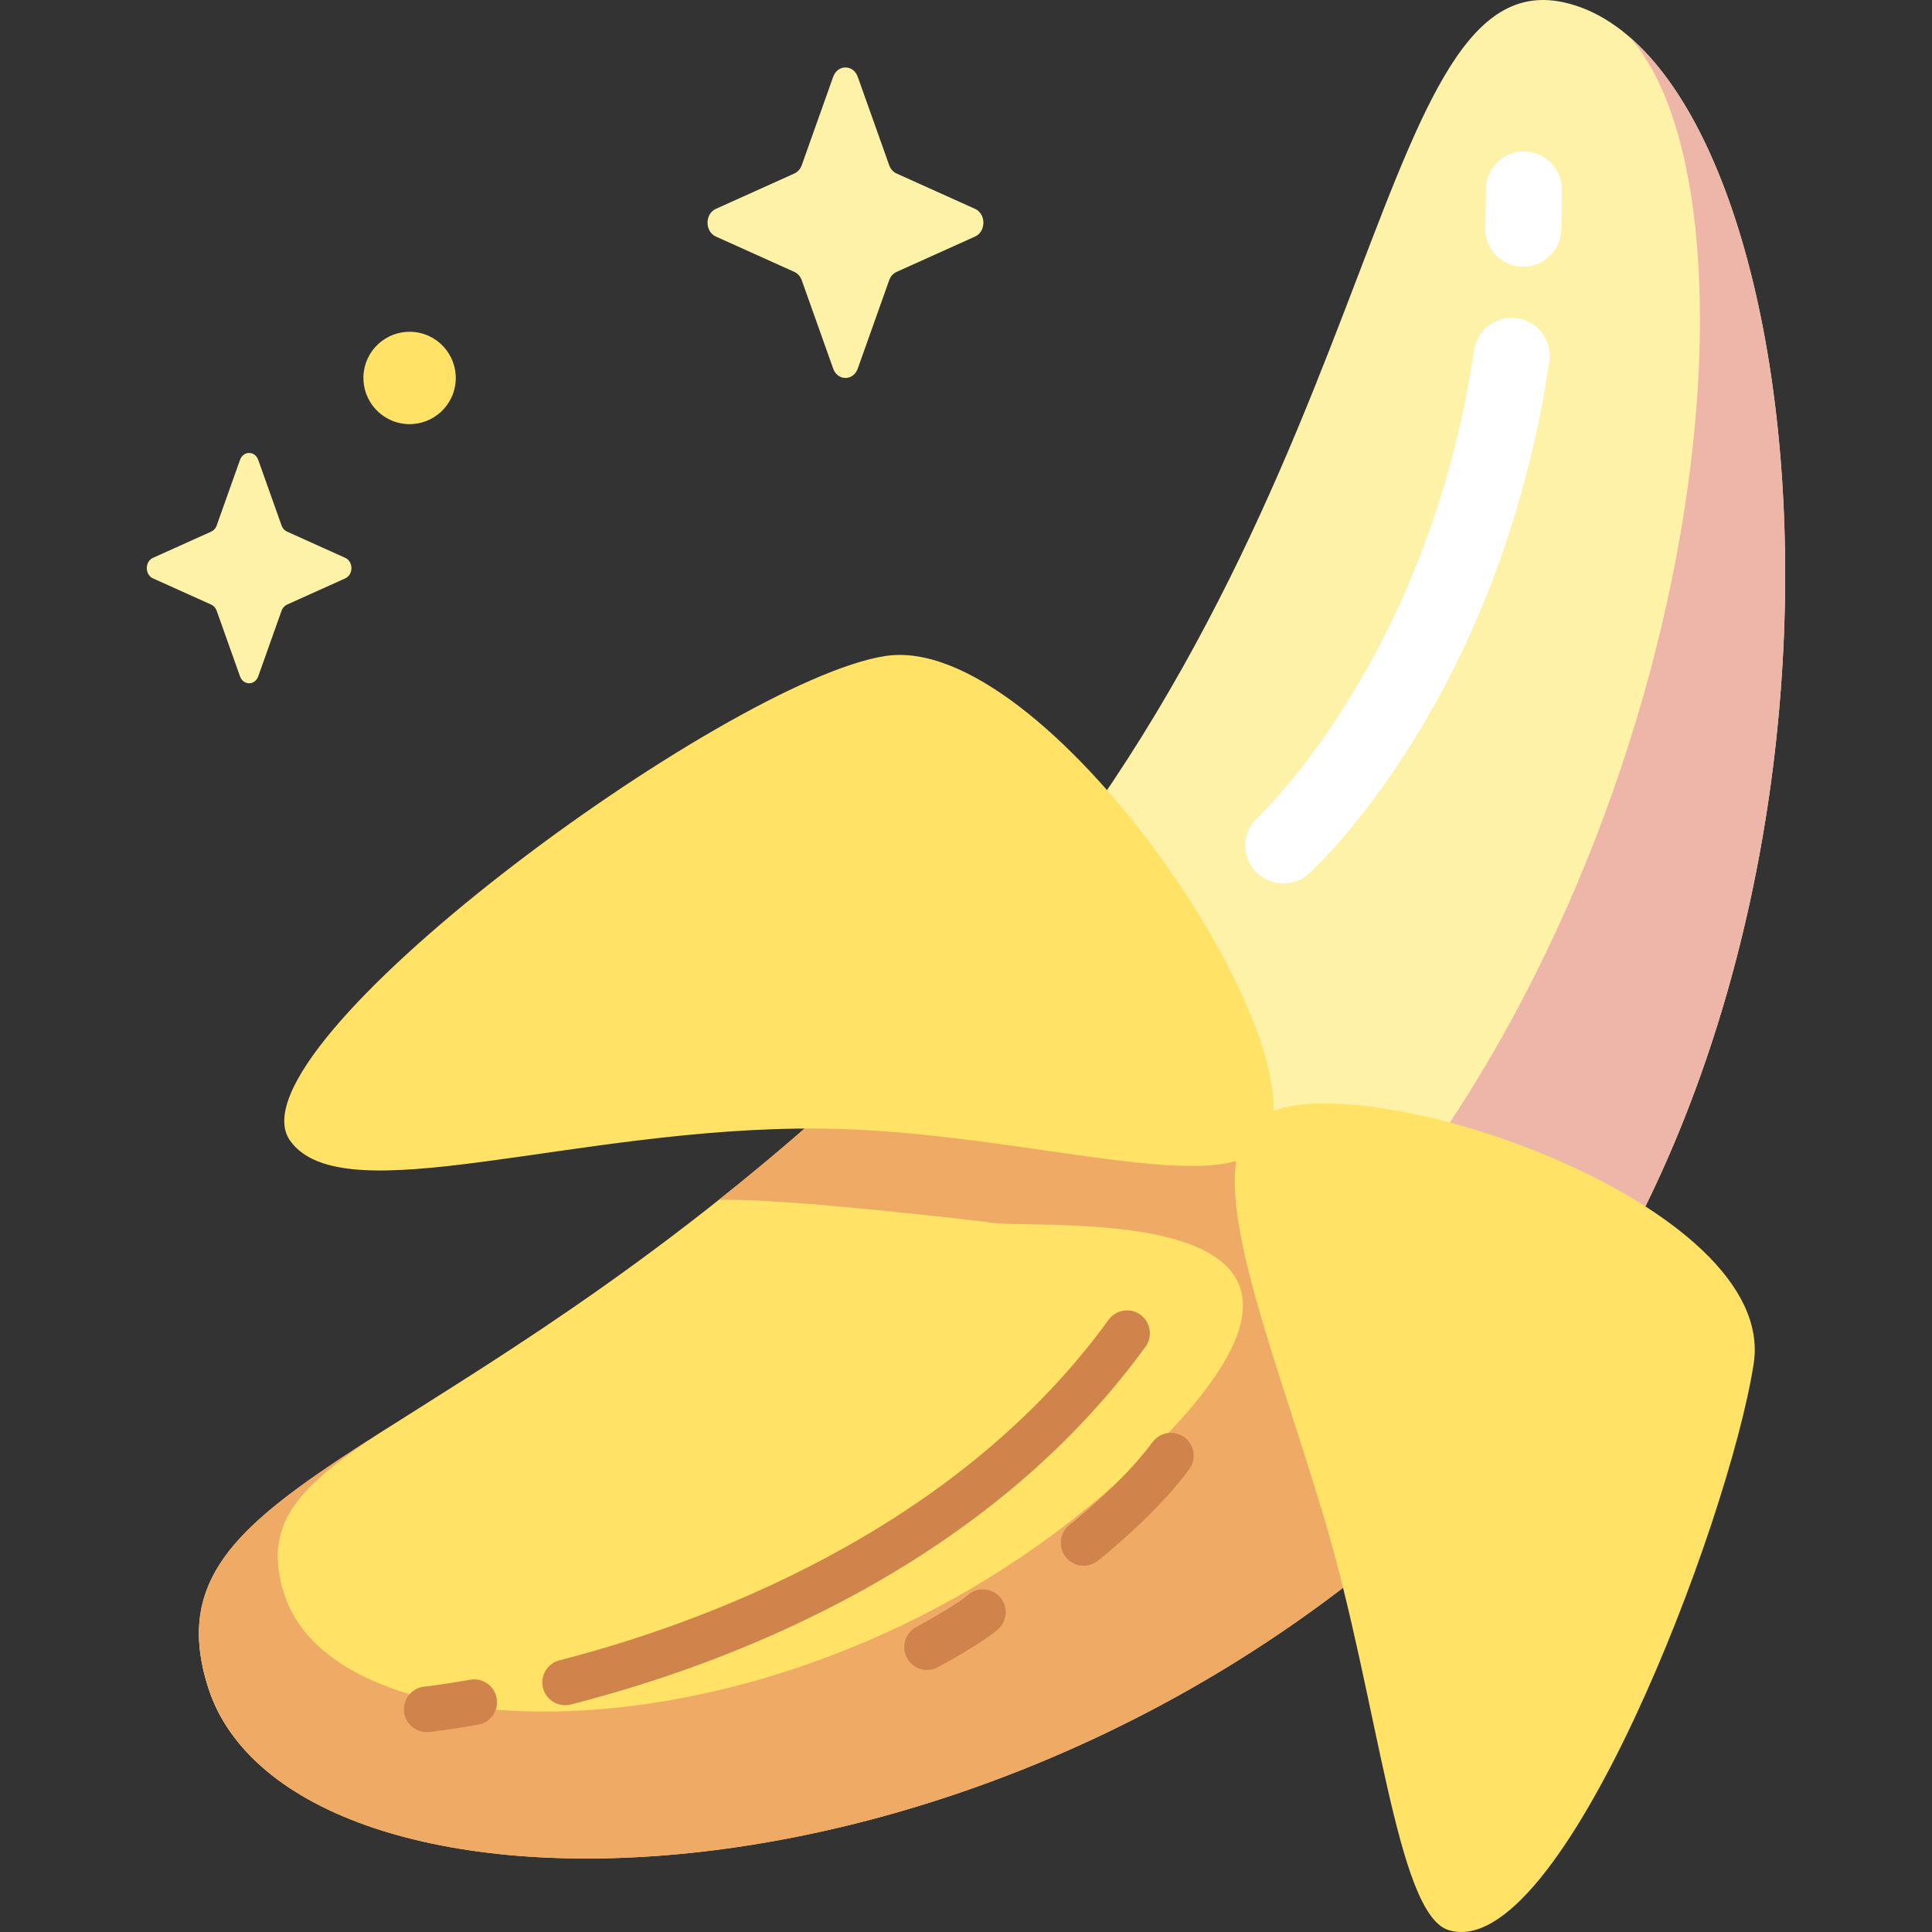 <svg id="Capa_1" enable-background="new 0 0 512 512" height="512" viewBox="0 0 512 512" width="512" xmlns="http://www.w3.org/2000/svg"><rect x="0" y="0" width="512" height="512" fill="#333333" stroke="none"/><g><g><path d="m388.22 388.728c-120.735 124.479-311.254 126.052-332.992 58.612-18.714-58.059 70.91-56.042 191.645-180.521 120.736-124.478 114.818-277.113 167.169-266.273 71.16 14.736 94.914 263.703-25.822 388.182z" fill="#fef2a8"/><path d="m431.804 9.767c39.105 43.76 19.981 226.775-86.888 336.958-118.089 121.75-274.067 147.32-291.199 94.975.387 1.819.883 3.693 1.51 5.64 21.738 67.44 212.257 65.866 332.993-58.612 110.017-113.428 100.058-330.212 43.584-378.961z" fill="#eeb6a8"/><path d="m387.791 393.162c-123.918 121.312-310.825 121.618-332.563 54.178-17.104-53.064 54.726-57.517 160.718-150.626 5.783-5.08 109.328 7.265 109.328 7.265 14.834 4.228 167.198-13.297 62.517 89.183z" fill="#ffe266"/><path d="m325.274 303.979s-103.545-12.345-109.328-7.264c-8.738 7.676-17.238 14.738-25.481 21.286 16.446-.682 70.768 5.794 70.768 5.794 10.211 2.911 115.097-9.154 43.036 61.393-85.303 83.51-213.969 83.72-228.933 37.296-6.393-19.832 5.266-29.803 28.93-45.029-39.051 24.75-58.936 39.179-49.038 69.887 21.738 67.439 208.645 67.134 332.563-54.178 104.681-102.482-47.683-84.957-62.517-89.185z" fill="#efaa66"/><path d="m335.947 301.459c13.024-26.895-59.021-134.176-101.348-127.609-42.327 6.566-175.137 104.093-157.696 128.47 14.069 19.663 75.577-3.783 140.243-3.24 54.415.456 110.068 20.413 118.801 2.379z" fill="#ffe266"/><path d="m335.757 295.074c26.895-13.024 135.554 23.988 128.988 66.314-6.566 42.327-51.186 159.229-80.856 150.107-13.844-4.257-18.637-60.944-32.778-108.519-15.122-50.879-35.749-98.026-15.354-107.902z" fill="#ffe266"/><g><path d="m149.759 451.902c-2.695 0-5.152-1.815-5.853-4.546-.83-3.235 1.121-6.53 4.355-7.36 36.728-9.419 104.473-33.668 145.527-90.233 1.963-2.703 5.744-3.303 8.446-1.342 2.703 1.962 3.303 5.743 1.342 8.446-18.846 25.966-44.584 47.969-76.498 65.399-22.909 12.511-48.416 22.419-75.813 29.445-.503.129-1.009.191-1.506.191z" fill="#d0844b"/></g><g><path d="m113.083 459.029c-3.063 0-5.69-2.319-6.008-5.433-.34-3.322 2.077-6.29 5.398-6.63.045-.004 4.561-.476 12.139-1.819 3.29-.583 6.427 1.61 7.009 4.899.583 3.288-1.61 6.426-4.899 7.009-8.065 1.43-12.819 1.922-13.018 1.942-.208.022-.416.032-.621.032z" fill="#d0844b"/></g><g><path d="m403.674 70.678c-.113 0-.226-.002-.341-.005-5.563-.185-9.923-4.845-9.738-10.408.11-3.319.166-6.698.166-10.044 0-5.566 4.512-10.078 10.078-10.078s10.078 4.512 10.078 10.078c0 3.568-.059 7.172-.177 10.713-.18 5.449-4.655 9.744-10.066 9.744z" fill="#fff"/></g><g><path d="m340.111 234.118c-2.746 0-5.481-1.115-7.47-3.309-3.733-4.118-3.427-10.478.679-14.219.45-.412 45.151-42.159 57.341-123.776.822-5.505 5.957-9.296 11.456-8.479 5.505.822 9.301 5.952 8.479 11.456-13.312 89.132-61.668 133.856-63.72 135.716-1.929 1.749-4.351 2.611-6.765 2.611z" fill="#fff"/></g><g><path d="m287.177 414.935c-1.789 0-3.559-.79-4.753-2.304-2.067-2.622-1.618-6.424 1.004-8.492.14-.111 14.134-11.203 21.98-21.938 1.972-2.696 5.754-3.284 8.451-1.314 2.696 1.971 3.284 5.754 1.314 8.451-8.836 12.089-23.633 23.807-24.258 24.3-1.109.874-2.429 1.297-3.738 1.297z" fill="#d0844b"/></g><g><path d="m245.684 442.565c-2.144 0-4.221-1.143-5.317-3.158-1.596-2.934-.511-6.606 2.422-8.201 4.536-2.468 11.748-6.706 13.579-8.399 2.452-2.268 6.278-2.12 8.545.332 2.268 2.452 2.119 6.277-.332 8.545-3.586 3.317-13.969 9.034-16.013 10.146-.918.499-1.908.735-2.884.735z" fill="#d0844b"/></g></g><path d="m227.315 20.359 8.329 23.42c.357 1.003 1.062 1.797 1.953 2.199l20.808 9.375c2.94 1.324 2.94 6.008 0 7.333l-20.808 9.375c-.891.401-1.597 1.196-1.953 2.199l-8.329 23.42c-1.177 3.309-5.338 3.309-6.515 0l-8.329-23.42c-.357-1.003-1.062-1.797-1.954-2.199l-20.808-9.375c-2.94-1.324-2.94-6.008 0-7.333l20.808-9.375c.891-.401 1.597-1.196 1.954-2.199l8.329-23.42c1.177-3.309 5.339-3.309 6.515 0z" fill="#fef2a8"/><path d="m68.436 121.878 6.178 17.373c.265.744.788 1.333 1.449 1.631l15.435 6.954c2.181.982 2.181 4.457 0 5.439l-15.435 6.954c-.661.298-1.185.887-1.449 1.631l-6.178 17.373c-.873 2.454-3.96 2.454-4.833 0l-6.178-17.373c-.265-.744-.788-1.333-1.449-1.631l-15.435-6.954c-2.181-.982-2.181-4.457 0-5.439l15.435-6.954c.661-.298 1.185-.887 1.449-1.631l6.178-17.373c.874-2.454 3.96-2.454 4.833 0z" fill="#fef2a8"/><ellipse cx="108.538" cy="100.16" fill="#ffe266" rx="12.238" ry="12.238" transform="matrix(.231 -.973 .973 .231 -13.982 182.631)"/></g></svg>